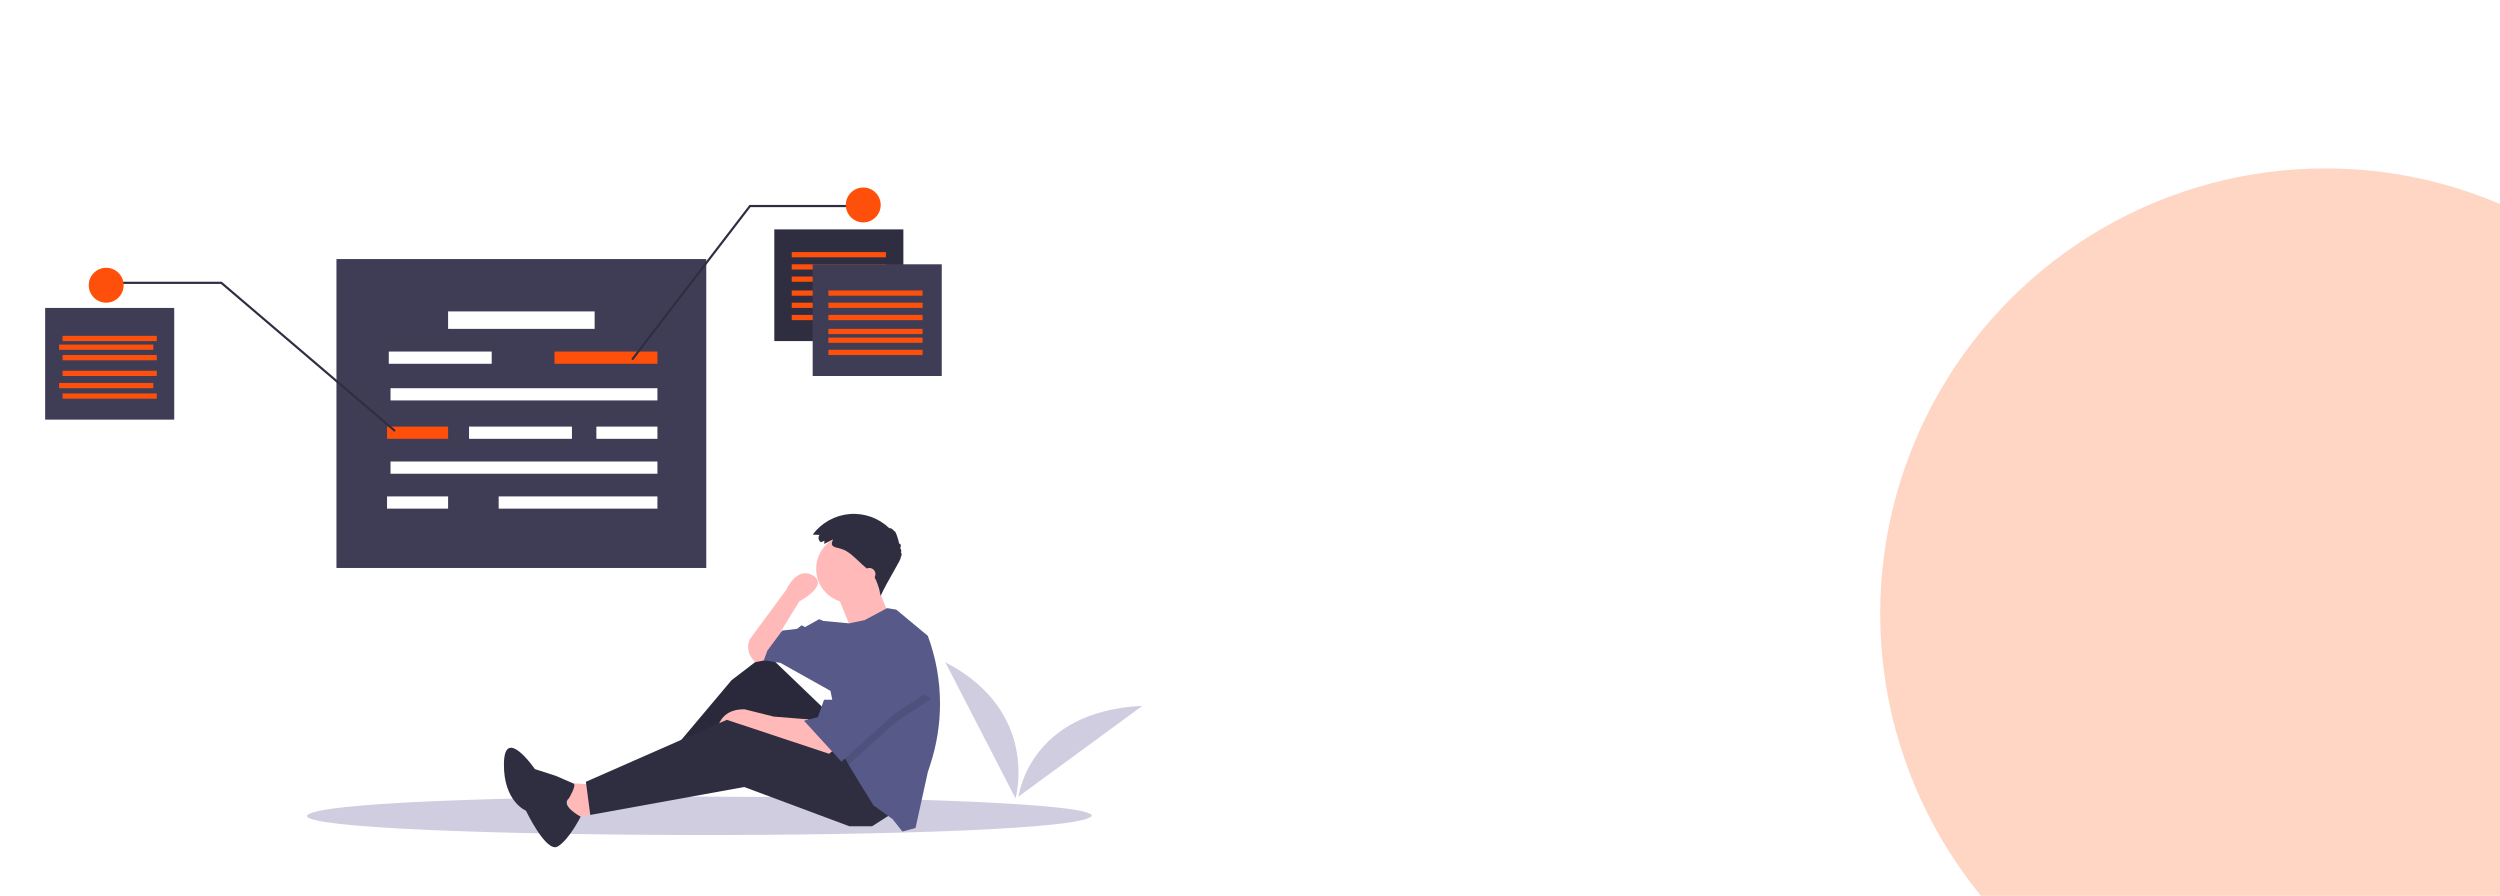 <?xml version="1.0" encoding="UTF-8"?>
<svg width="1440px" height="516px" viewBox="0 0 1440 516" version="1.1" xmlns="http://www.w3.org/2000/svg" xmlns:xlink="http://www.w3.org/1999/xlink">
    <!-- Generator: Sketch 64 (93537) - https://sketch.com -->
    <title>Desktop - Diensten_DataIntellegence</title>
    <desc>Created with Sketch.</desc>
    <g id="Desktop---Diensten_DataIntellegence" stroke="none" stroke-width="1" fill="none" fill-rule="evenodd">
        <rect fill="#FFFFFF" x="0" y="0" width="1440" height="516"></rect>
        <g id="Desktop---Diensten_InformationArchitecture" fill-rule="nonzero">
            <rect id="Rectangle" fill="#FFFFFF" x="0" y="0" width="1447" height="519"></rect>
            <circle id="Oval" fill-opacity="0.6" fill="#FFB99D" cx="1339.5" cy="353.5" r="256.5"></circle>
            <g id="undraw_annotation_7das" transform="translate(26, 108)">
                <path d="M602.862,361.905 C594.397,377.288 150.043,375.996 150.715,361.904 C159.18,346.522 603.534,347.813 602.862,361.905 Z" id="Path" fill="#D0CDE1"></path>
                <rect id="Rectangle" fill="#2F2E41" x="419.994" y="24.127" width="74.353" height="64.339"></rect>
                <rect id="Rectangle" fill="#3F3D56" x="167.797" y="41.217" width="213.011" height="177.937"></rect>
                <rect id="Rectangle" fill="#FFFFFF" x="232.102" y="71.376" width="84.401" height="10.053"></rect>
                <rect id="Rectangle" fill="#FFFFFF" x="197.94" y="94.497" width="59.281" height="7.037"></rect>
                <rect id="Rectangle" fill="#FFFFFF" x="244.159" y="137.725" width="59.281" height="7.037"></rect>
                <rect id="Rectangle" fill="#FF500B" x="293.393" y="94.497" width="59.281" height="7.037"></rect>
                <rect id="Rectangle" fill="#FF500B" x="430.041" y="59.312" width="54.258" height="3.016"></rect>
                <rect id="Rectangle" fill="#FF500B" x="430.041" y="66.349" width="54.258" height="3.016"></rect>
                <rect id="Rectangle" fill="#FF500B" x="430.041" y="73.386" width="54.258" height="3.016"></rect>
                <rect id="Rectangle" fill="#FF500B" x="430.041" y="37.196" width="54.258" height="3.016"></rect>
                <rect id="Rectangle" fill="#FF500B" x="430.041" y="44.233" width="54.258" height="3.016"></rect>
                <rect id="Rectangle" fill="#FF500B" x="430.041" y="51.27" width="54.258" height="3.016"></rect>
                <rect id="Rectangle" fill="#3F3D56" x="442.099" y="44.233" width="74.353" height="64.339"></rect>
                <rect id="Rectangle" fill="#FF500B" x="451.141" y="81.429" width="54.258" height="3.016"></rect>
                <rect id="Rectangle" fill="#FF500B" x="451.141" y="86.455" width="54.258" height="3.016"></rect>
                <rect id="Rectangle" fill="#FF500B" x="451.141" y="93.492" width="54.258" height="3.016"></rect>
                <rect id="Rectangle" fill="#FF500B" x="451.141" y="59.312" width="54.258" height="3.016"></rect>
                <rect id="Rectangle" fill="#FF500B" x="451.141" y="66.349" width="54.258" height="3.016"></rect>
                <rect id="Rectangle" fill="#FF500B" x="451.141" y="73.386" width="54.258" height="3.016"></rect>
                <rect id="Rectangle" fill="#3F3D56" x="0" y="69.365" width="74.353" height="64.339"></rect>
                <rect id="Rectangle" fill="#FF500B" x="10.048" y="105.556" width="54.258" height="3.016"></rect>
                <rect id="Rectangle" fill="#FF500B" x="8.038" y="112.593" width="54.258" height="3.016"></rect>
                <rect id="Rectangle" fill="#FF500B" x="10.048" y="118.624" width="54.258" height="3.016"></rect>
                <rect id="Rectangle" fill="#FF500B" x="10.048" y="85.45" width="54.258" height="3.016"></rect>
                <rect id="Rectangle" fill="#FF500B" x="8.038" y="90.476" width="54.258" height="3.016"></rect>
                <rect id="Rectangle" fill="#FF500B" x="10.048" y="96.508" width="54.258" height="3.016"></rect>
                <rect id="Rectangle" fill="#FFFFFF" x="198.944" y="115.608" width="153.73" height="7.037"></rect>
                <rect id="Rectangle" fill="#FF500B" x="196.935" y="137.725" width="35.167" height="7.037"></rect>
                <rect id="Rectangle" fill="#FFFFFF" x="196.935" y="177.937" width="35.167" height="7.037"></rect>
                <rect id="Rectangle" fill="#FFFFFF" x="317.507" y="137.725" width="35.167" height="7.037"></rect>
                <rect id="Rectangle" fill="#FFFFFF" x="198.944" y="157.831" width="153.73" height="7.037"></rect>
                <rect id="Rectangle" fill="#FFFFFF" x="261.24" y="177.937" width="91.434" height="7.037"></rect>
                <polygon id="Path" fill="#2F2E41" points="338.601 99.524 337.603 98.761 405.677 10.053 473.246 10.053 473.246 11.308 406.299 11.308"></polygon>
                <polygon id="Path" fill="#2F2E41" points="201.14 140.741 101.263 55.541 34.162 55.541 34.162 54.286 101.727 54.286 201.959 139.787"></polygon>
                <ellipse id="Oval" fill="#FF500B" cx="471.237" cy="10.053" rx="10.048" ry="10.053"></ellipse>
                <ellipse id="Oval" fill="#FF500B" cx="35.167" cy="56.296" rx="10.048" ry="10.053"></ellipse>
                <path d="M558.946,351.852 C558.946,351.852 573.389,301.886 518.461,273.439 L558.946,351.852 Z" id="Path" fill="#D0CDE1"></path>
                <path d="M560.661,350.847 C560.661,350.847 566.522,301.655 632,298.571 L560.661,350.847 Z" id="Path" fill="#D0CDE1"></path>
                <polygon id="Path" fill="#FFB9B9" points="313.488 343.787 298.417 342.804 303.44 364.921 320.521 358.04"></polygon>
                <polygon id="Path" fill="#2F2E41" points="450.639 302.165 415.473 268.413 395.377 283.8 355.688 330.954 360.21 337.903 408.439 305.64 441.094 347.831 472.242 332.443"></polygon>
                <polygon id="Path" fill="#000000" opacity="0.1" points="450.639 302.165 415.473 268.413 395.377 283.8 355.688 330.954 360.21 337.903 408.439 305.64 441.094 347.831 472.242 332.443"></polygon>
                <path d="M454.156,324.073 L449.6,327.725 L412.65,314.682 L404.046,311.03 L386.836,314.682 C386.836,314.682 386.836,300.074 403.033,300.596 L419.737,304.769 L439.477,306.335 L454.156,324.073 Z" id="Path" fill="#FFB9B9"></path>
                <polygon id="Path" fill="#2F2E41" points="487.313 360.9 476.292 367.937 463.267 367.937 402.652 345.317 313.984 361.402 311.479 342.302 392.633 306.614 463.769 330.238"></polygon>
                <path d="M416.431,271.895 L408.969,273.439 L407.342,271.477 C404.71,268.301 404.175,263.802 405.984,260.06 L405.984,260.06 L426.879,231.758 C426.879,231.758 432.849,217.865 442.301,223.525 C451.754,229.185 434.341,238.448 434.341,238.448 L423.894,255.429 L424.889,264.177 L416.431,271.895 Z" id="Path" fill="#FFB9B9"></path>
                <ellipse id="Oval" fill="#FFB9B9" cx="463.701" cy="219.656" rx="19.593" ry="19.603"></ellipse>
                <path d="M456.165,234.354 L465.06,256.349 L486.308,247.142 C486.308,247.142 479.39,229.751 479.39,229.239 C479.39,228.728 456.165,234.354 456.165,234.354 Z" id="Path" fill="#FFB9B9"></path>
                <path d="M515.447,297.337 C515.447,309.181 513.573,320.951 509.896,332.215 L508.421,336.734 L501.349,368.94 L493.772,370.952 L488.216,363.907 L477.104,355.856 L469.022,342.772 L462.092,331.269 L459.93,327.676 L452.353,289.935 L423.562,273.832 L413.965,272.322 L415.985,266.787 L424.572,255.213 L433.159,254.206 L435.685,252.194 L437.705,253.2 L445.787,248.671 L448.313,249.677 L463.082,251.046 L472.053,249.174 L484.953,242.275 L490.237,243.136 L508.421,258.232 C513.069,270.75 515.448,283.99 515.447,297.337 L515.447,297.337 Z" id="Path" fill="#575A89"></path>
                <path d="M301.705,351.811 C301.705,351.811 306.3,344.21 304.359,343.322 C302.418,342.435 294.176,338.897 294.176,338.897 L282.088,334.988 C282.088,334.988 264.645,309.688 264.263,331.689 C263.88,353.69 276.963,358.978 276.963,358.978 C276.963,358.978 288.631,383.486 295.241,379.578 C301.85,375.67 308.464,362.404 308.464,362.404 C308.464,362.404 296.545,356.15 301.705,351.811 Z" id="Path" fill="#2F2E41"></path>
                <polygon id="Path" fill="#000000" opacity="0.1" points="510.423 294.523 491.161 307.075 462.409 332.751 460.239 329.166 454.156 299.041 455.677 299.041 471.391 270.423"></polygon>
                <polygon id="Path" fill="#575A89" points="469.73 266.402 454.156 295.053 448.63 295.053 445.113 305.106 437.075 307.117 458.677 330.741 489.323 303.095 508.413 290.529"></polygon>
                <path d="M448.905,203.494 L446.781,204.318 C446.121,203.867 445.669,203.168 445.527,202.377 C445.384,201.586 445.563,200.771 446.023,200.115 L442.099,199.93 C447.195,193.086 454.957,188.774 463.418,188.086 C471.878,187.399 480.225,190.402 486.343,196.334 C486.522,195.714 488.47,196.921 489.265,198.145 C489.532,197.135 491.359,202.017 492.005,205.467 C492.304,204.318 493.454,206.173 492.446,207.953 C493.085,207.859 493.373,209.505 492.879,210.423 C493.577,210.092 493.459,212.058 492.702,213.371 C493.699,213.282 484.843,227.14 481.258,235.238 C480.217,230.415 479.046,225.336 475.689,221.743 C475.119,221.133 474.494,220.576 473.87,220.021 L470.496,217.018 C466.573,213.526 463.003,209.216 457.777,207.911 C454.185,207.014 451.914,206.812 453.871,202.731 C452.103,203.475 450.451,204.581 448.667,205.273 C448.691,204.702 448.94,204.064 448.905,203.494 Z" id="Path" fill="#2F2E41"></path>
                <ellipse id="Oval" fill="#FFB9B9" cx="474.754" cy="222.672" rx="3.517" ry="3.519"></ellipse>
            </g>
        </g>
    </g>
</svg>